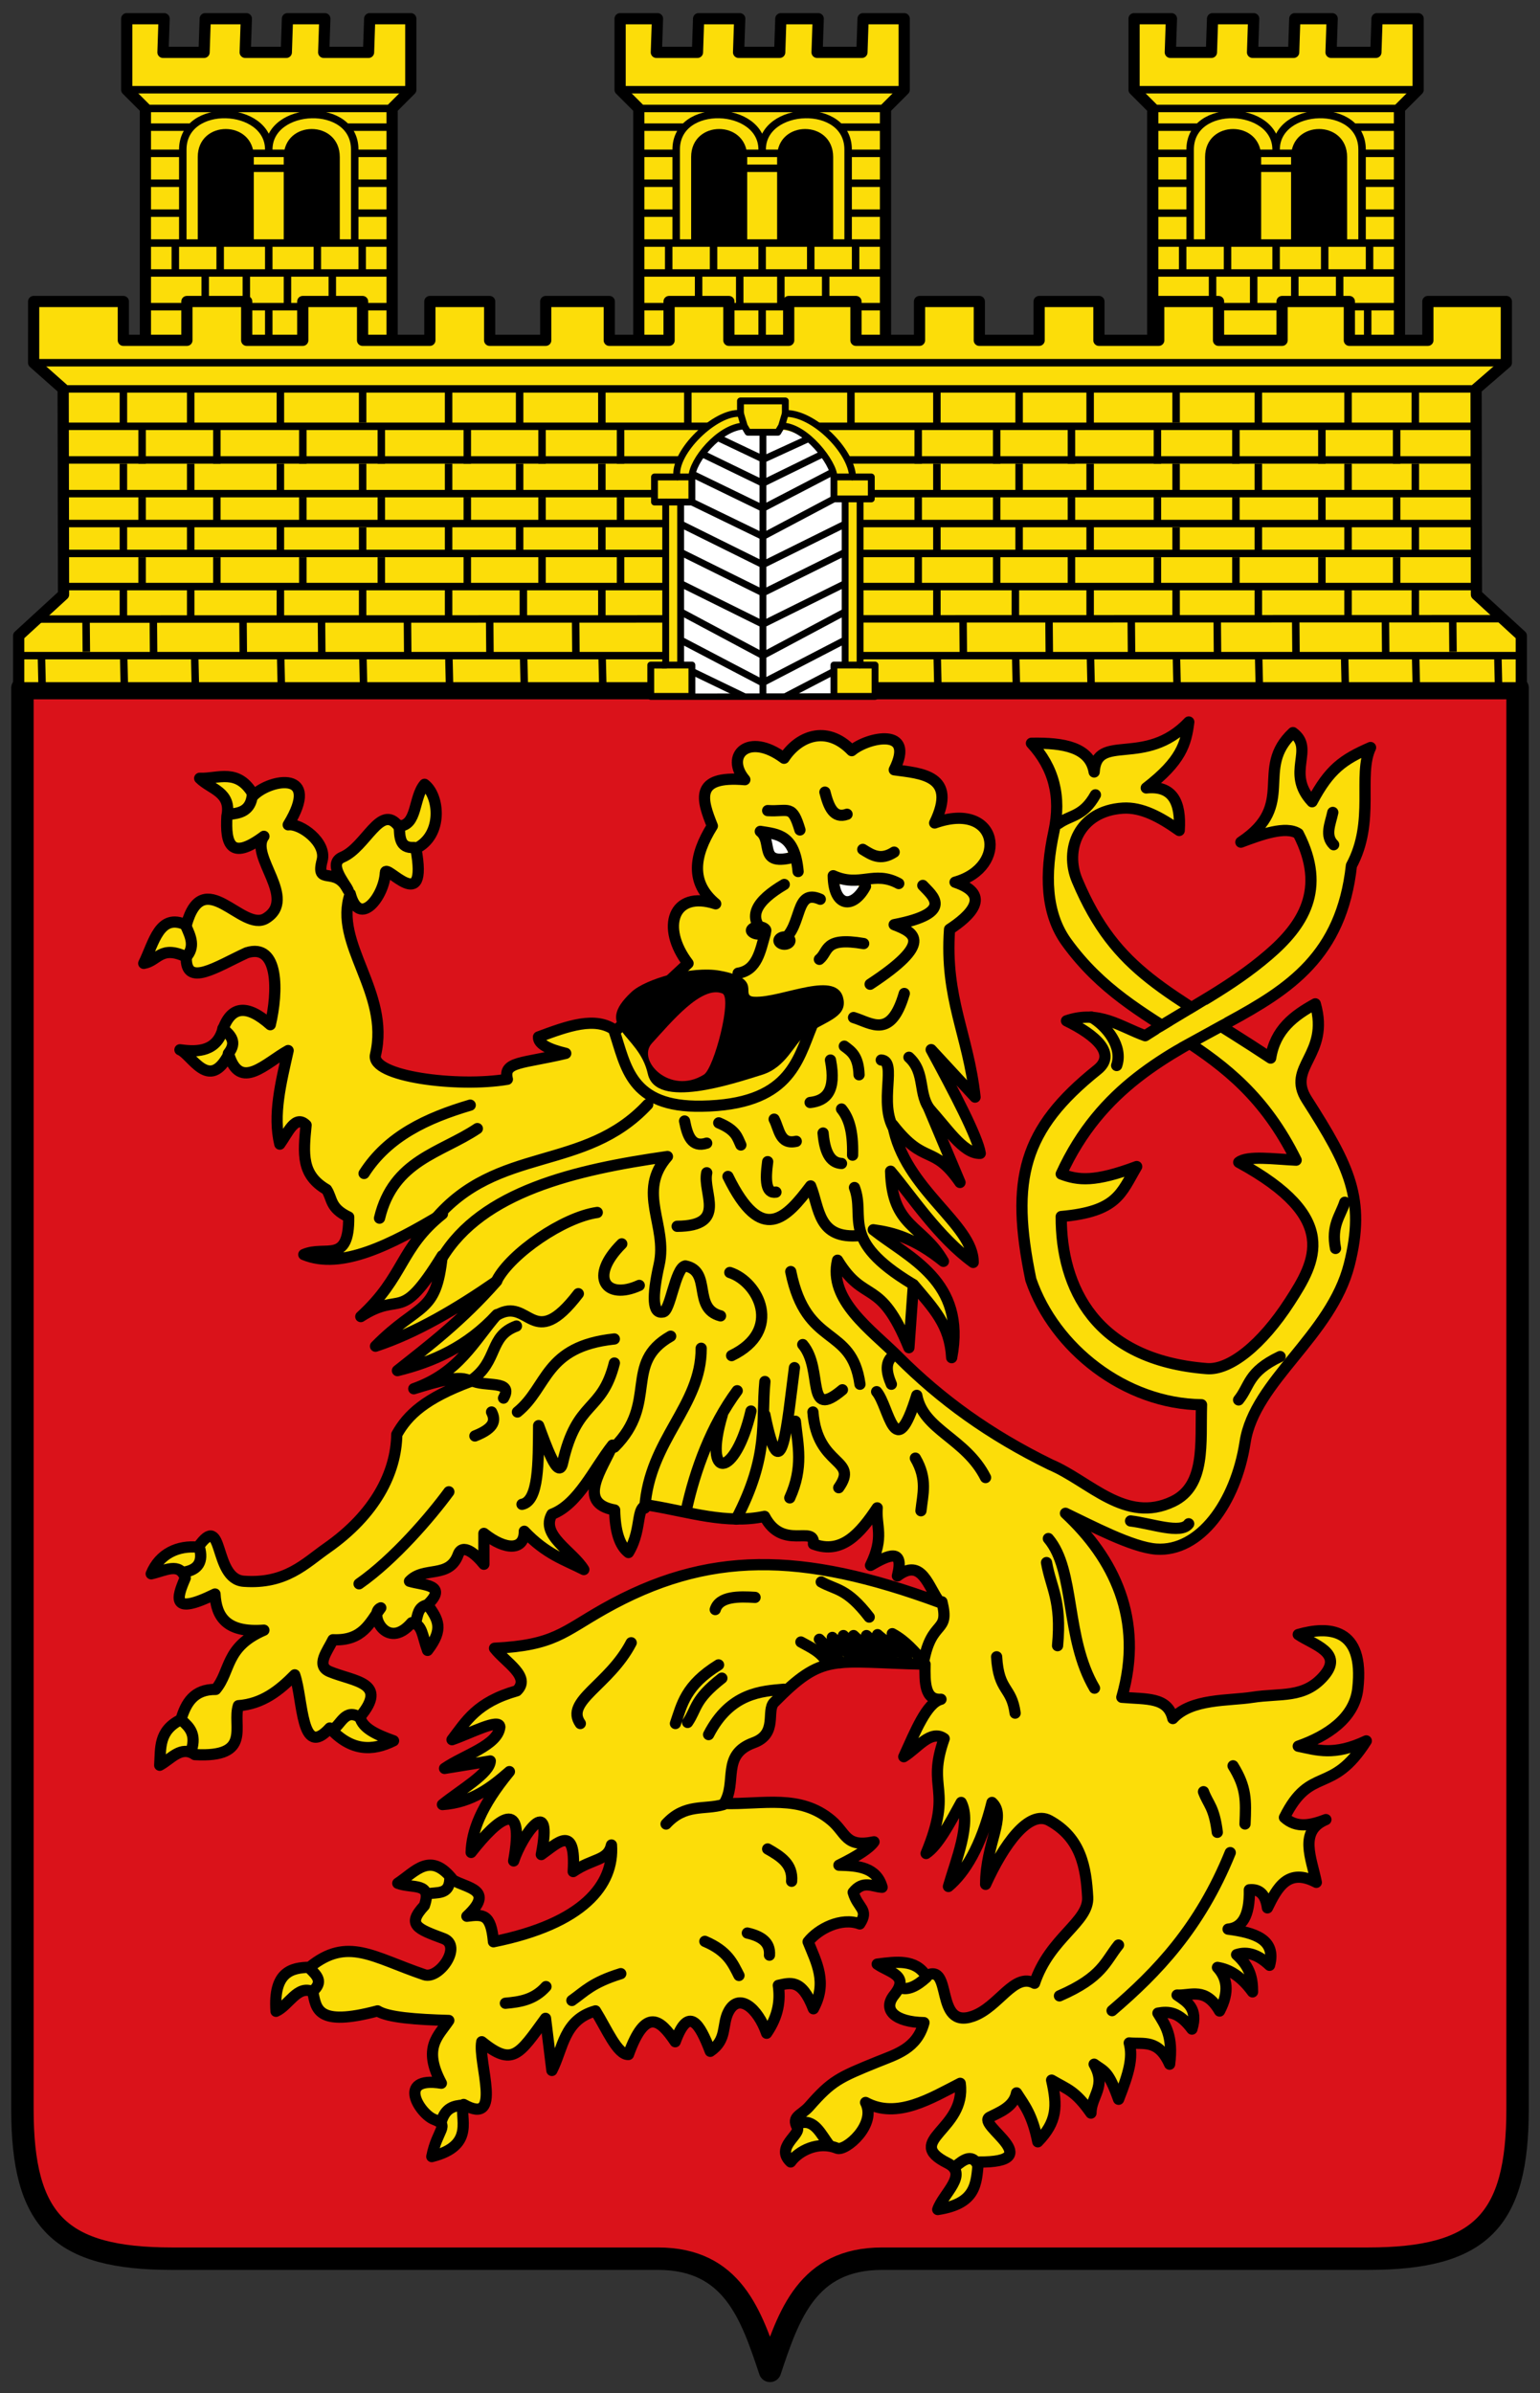 <svg xmlns="http://www.w3.org/2000/svg" viewBox="0 0 412 640" enable-background="new 0 0 595.275 706.354" width="412" height="640"><rect x="0" y="0" width="412" height="640" fill="#333333" stroke="none"/><g stroke="#000"><g stroke-linejoin="round"><path d="m 6 184 h 400 v 380 c 0 30 -10 40 -40 40 h -130 c -20 0 -25 15 -30 30 -5 -15 -10 -30 -30 -30 h -130 c -30 0 -40 -10 -40 -40 z" fill="#da121a" stroke-linecap="round" stroke-width="6"/><g fill="#fcdd09" stroke-width="3"><path d="m 33.903 5 h 10 l -0.303 9 h 11 l 0.303 -9 h 11 l -0.303 9 h 11 l 0.303 -9 h 10 l -0.303 9 h 12 l 0.303 -9 h 11 v 19 l -5 5 v 63 h -66 v -63 l -5 -5 z"/><path d="m 165.9 5 h 10 l -0.303 9 h 11 l 0.303 -9 h 11 l -0.303 9 h 11 l 0.303 -9 h 10 l -0.303 9 h 12 l 0.303 -9 h 11 v 19 l -5 5 v 63 h -66 v -63 l -5 -5 z"/><path d="m 303.4 5 h 10 l -0.303 9 h 11 l 0.303 -9 h 11 l -0.303 9 h 11 l 0.303 -9 h 10 l -0.303 9 h 12 l 0.303 -9 h 11 v 19 l -5 5 v 63 h -66 v -63 l -5 -5 z"/><path d="m 9 80.63 h 24 v 10.375 h 17 v -10.375 h 16 v 10.375 h 15 v -10.375 h 16 v 10.375 h 18 v -10.375 h 16 v 10.375 h 15 v -10.375 h 17 v 10.375 h 16 v -10.375 h 16 v 10.375 h 16 v -10.375 h 18 v 10.375 h 17 v -10.375 h 16 v 10.375 h 16 v -10.375 h 16 v 10.375 h 16 v -10.375 h 16 v 10.375 h 17 v -10.375 h 18 v 10.375 h 21 v -10.375 h 21 v 16.375 l -8.097 7 l 0.097 55 l 12 11 v 13.908 h -402 v -13.908 l 12 -11 l -0.097 -55 l -7.903 -7 z"/></g></g><g fill="none" stroke-width="2"><path d="m 17 114 h 378 m -378.1 9 h 378 m -377.9 9 h 378 m -378 8 h 378 m -378 8 h 378 m -378 8.853 h 378 m -384.54 8.697 l 391.02 -0.101 m -396.48 9.872 h 402"/><path d="m 11.08 175.29 l 0.201 8.622 m 21.799 -8.622 l 0.201 8.622 m 18.799 -8.622 l 0.201 8.622 m 22.799 -8.622 l 0.201 8.622 m 21.799 -8.622 l 0.201 8.622 m 22.799 -8.622 l 0.201 8.622 m 19.799 -8.622 l 0.201 8.622 m 20.799 -8.622 l 0.201 8.622 m -7.284 -18.459 l 0.083 9.837 m -23.08 -9.837 l 0.083 9.837 m -22.08 -9.837 l 0.083 9.837 m -23.08 -9.837 l 0.083 9.837 m -21.08 -9.837 l 0.083 9.837 m -24.08 -9.837 l 0.083 9.837 m -18.08 -9.837 l 0.083 8.837 m 9.917 -17.13 v 8.294 m 18 -8.294 v 8.294 m 24 -8.294 v 8.294 m 22 -8.294 v 8.294 m 23 -8.294 v 8.294 m 20 -8.294 v 8.294 m 21 -8.294 v 8.294 m 5 -17.45 v 8 m -21 -8 v 8 m -20 -8 v 8 m -23 -7 v 7 m -21 -7 v 7 m -23 -7 v 7 m -20 -7 v 7 m -5 -16 v 8 m 5 -15 v 7 m 13 0 v 8 m 24 -8 v 8 m -17 -16 v 8 m 23 -7 v 7 m 16 1 v 7 m 5 -15 v 7 m 18 0 v 8 m 19 -8 v 8 m 22 -8 v 8 m -36 -15 v 7 m 20 -7 v 7 m 21 -7 v 7 m 18 -35.708 v 9.708 m -23 -9.708 v 9.708 m -22 -9.708 v 9.708 m -19 -9.708 v 9.708 m -23 -10.708 v 9.708 m -22 -8.708 v 9.708 m -24 -9.708 v 9.708 m -18 10 v 8 m 18 -8 v 8 m 24 -8 v 8 m 22 -8 v 8 m 23 -8 v 8 m 19 -8 v 8 m 22 -8 v 8 m 5 -18 v 10 m -21 -10 v 10 m -20 -10 v 10 m -23 -10 v 10 m -21 -10 v 10 m -23 -10 v 10 m -20 -10 v 10 m -5 -19.708 v 9.708"/><path d="m 400.72 175.29 l 0.201 8.622 m -22.2 -8.622 l 0.201 8.622 m -19.2 -8.622 l 0.201 8.622 m -23.2 -8.622 l 0.201 8.622 m -22.2 -8.622 l 0.201 8.622 m -23.2 -8.622 l 0.201 8.622 m -20.2 -8.622 l 0.201 8.622 m -21.2 -8.622 l 0.201 8.622 m 6.716 -18.459 l 0.083 9.837 m 22.917 -9.837 l 0.083 9.837 m 21.917 -9.837 l 0.083 9.837 m 22.917 -9.837 l 0.083 9.837 m 20.917 -9.837 l 0.083 9.837 m 23.917 -9.837 l 0.083 9.837 m 17.917 -9.837 l 0.083 8.837 m -10.08 -17.13 v 8.294 m -18 -8.294 v 8.294 m -24 -8.294 v 8.294 m -22 -8.294 v 8.294 m -23 -8.294 v 8.294 m -20 -8.294 v 8.294 m -21 -8.294 v 8.294 m -5 -17.45 v 8 m 21 -8 v 8 m 20 -8 v 8 m 23 -7 v 7 m 21 -7 v 7 m 23 -7 v 7 m 20 -7 v 7 m 5 -16 v 8 m -5 -15 v 7 m -13 0 v 8 m -24 -8 v 8 m 17 -16 v 8 m -23 -7 v 7 m -16 1 v 7 m -5 -15 v 7 m -18 0 v 8 m -19 -8 v 8 m -22 -8 v 8 m 36 -15 v 7 m -20 -7 v 7 m -21 -7 v 7 m -18 -35.708 v 9.708 m 23 -9.708 v 9.708 m 22 -9.708 v 9.708 m 19 -9.708 v 9.708 m 23 -10.708 v 9.708 m 22 -8.708 v 9.708 m 24 -9.708 v 9.708 m 18 10 v 8 m -18 -8 v 8 m -24 -8 v 8 m -22 -8 v 8 m -23 -8 v 8 m -19 -8 v 8 m -22 -8 v 8 m -5 -18 v 10 m 21 -10 v 10 m 20 -10 v 10 m 23 -10 v 10 m 21 -10 v 10 m 23 -10 v 10 m 20 -10 v 10 m 5 -19.708 v 9.708"/></g></g><path d="m 75.903 42 c 0 -10 15 -10 15 0 v 23 h -15 z"/><path d="m 174.1 186.23 v -8.383 h 4 v -43.592 h -3 v -6.706 h 6 c -1.022 -6.606 10.369 -17.609 17 -16.981 v -3.353 h 12 v 3.353 c 7.422 -0.238 17.716 9.929 18 16.981 h 5 v 5.868 h -3 v 44.43 h 4 v 8.383 z" fill="#fcdd09" stroke="#000" stroke-linejoin="round" stroke-width="1.831"/><path d="m 182.05 134.19 l 0.093 43.655 l 2.784 0.006 l -0.23 7.612 l 38.803 -0.07 l 0.126 -7.443 l 2.529 -0.247 l -0.219 -44.01 c -0.006 -0.787 -2.063 -0.007 -2.183 -0.785 -0.671 -8.428 -6.286 -16.846 -14.05 -17.914 -2.715 -0.373 -7.804 -0.265 -10.743 -0.267 -9.164 -0.009 -13.332 10.08 -14.461 18.718 -0.137 1.045 -2.471 -0.314 -2.447 0.747 z" fill="#fff"/><g stroke="#000" stroke-linejoin="round"><path d="m 185.1 179.52 l 14 6.755 m 10.885 0.065 l 13.11 -6.82 m -41 -8.383 l 21.892 11.469 l 22.11 -11.469 m -44 -7.545 l 22 11.736 l 22 -11.736 m -44 14.251 v -43.592 m 0 21.796 l 22 10.898 l 22 -10.898 m -44 -8.383 l 22 10.898 l 22 -10.898 m -44 -7.545 l 22 10.898 l 22 -10.898 m -48 -5.868 h 7 v -6.706 m 0 6.706 l 19 9.221 l 19 -10.06 m -38 -6.706 l 19 9.221 l 18.427 -9.577 m -34.555 -4.936 l 16.13 7.821 l 15.658 -7.672 m -27.445 -4.408 l 11.934 5.669 l 11.857 -5.437 m -17 -3.471 l 1 1.677 h 8 l 1 -1.677 m 14 13.628 v 5.868 h 3 v 44.43 h -3 v 7.712 m 7 -7.712 h -4 m 4 -44.43 h -4 m -16 -22.849 l -1 3.353 c 6.422 0 14 9.921 14 13.628 h 5 m -47 0 h 4 c 0 -4.184 7.294 -13.39 14 -13.628 l -1 -3.353 m -13 75.66 v -8.383 h -8 m 27 -62.25 v 70.956" fill="none" stroke-width="1.831"/><path d="m 211.5 578.11 c -4.194 -3.953 2.876 -7.292 1.79 -9.259 -1.602 -2.904 1.071 -3.132 3.227 -5.59 6.01 -6.857 7.984 -7.73 18.16 -11.862 5.02 -2.04 10.668 -3.527 12.514 -10.523 -7.677 -0.147 -11.214 -3.363 -7.963 -7.394 4.271 -5.296 -1.237 -5.948 -4.55 -8.248 5.089 -0.655 10.211 -1.39 13.08 3.128 7.27 -3.835 2.089 14.472 12.514 10.807 6.965 -2.449 10.997 -11.799 16.495 -8.816 4.078 -12.246 14.589 -16.342 14.22 -23.04 -0.432 -7.836 -1.732 -15.829 -10.238 -20.477 -5.49 -3 -12.226 6.411 -17.06 17.06 0.036 -11.11 5.723 -18.222 1.706 -21.899 -2.939 11.846 -7.3 18.822 -11.66 22.468 1.941 -6.784 6.218 -17.04 3.413 -22.468 -3.128 5.741 -6.257 11.599 -9.385 13.651 7.393 -17.892 -0.066 -16.88 4.835 -30.715 -3.602 -2.584 -7.205 2.657 -10.807 4.835 3.11 -6.787 6.116 -14.401 9.954 -15.358 -4.362 0.301 -4.353 -4.496 -4.266 -9.385 -24.935 -0.556 -27.14 -3.231 -40.39 10.238 -2.186 2.222 1.118 8.375 -5.479 10.773 -8.809 3.202 -4.284 10.567 -7.887 16.245 10.442 0.281 20.316 -2.56 28.725 4.55 3.975 3.361 3.703 7.317 11.376 5.688 -1.187 1.697 -4.407 3.801 -9.385 6.257 5.179 0.11 10.1 0.578 11.559 5.903 -2.562 -0.134 -5.066 -2 -7.745 1.35 1.236 4.335 4.347 4.502 1.765 8.448 -4.97 -1.874 -11.131 1.341 -13.826 4.776 2.21 5.515 5.253 10.892 1.422 17.917 -3.128 -8.164 -6.257 -6.913 -9.385 -6.257 0.555 3.946 0.089 8.097 -3.128 12.798 -2.366 -6.779 -7.502 -11.04 -10.238 -5.688 -1.778 3.48 -0.263 7.438 -4.835 10.523 -2.842 -7.433 -5.794 -12.361 -9.385 -2.56 -3.894 -5.804 -7.873 -9.473 -12.514 3.413 -2.939 0.162 -5.878 -6.973 -8.816 -11.66 -8.541 2.4 -8.644 10.07 -11.66 15.926 l -1.706 -13.936 c -7.116 9.781 -8.783 12.953 -17.06 6.257 -1.077 5.553 5.815 22.774 -4.835 16.78 -1.383 3.167 3.54 10.934 -8.532 13.936 1.462 -7.403 5 -8.253 0.569 -9.954 -3.708 -1.422 -10.247 -11.607 1.991 -9.67 -5.119 -9.575 -0.76 -12.623 1.991 -16.78 -8.761 -0.251 -16.31 -0.805 -19.05 -2.56 -16.412 4.368 -16.377 -0.664 -17.349 -5.119 -4.099 -1.915 -6.41 3.717 -9.824 5.225 -0.745 -10.58 4.171 -11.681 8.971 -11.766 10.13 -8.308 17.01 -2.642 30.715 1.991 3.954 1.336 10.312 -7.737 5.119 -9.67 -7.107 -2.645 -9.913 -3.651 -5.119 -8.816 2.22 -6.382 -3.063 -4.465 -7.11 -5.972 4.786 -3.158 8.729 -8.661 14.789 -0.853 3.659 2.162 11.365 2.553 3.697 9.67 4.338 -0.555 6.439 -0.686 7.11 6.826 23.941 -4.813 32.34 -15.197 31.569 -25.881 -0.99 4.308 -4.963 3.5 -10.238 7.11 0.818 -13.03 -4.259 -7.524 -8.532 -4.55 3.267 -16.814 -5.13 -5.287 -7.394 1.706 3.114 -17.226 -3.952 -11.731 -11.376 -2.275 0.163 -5.58 2.523 -12.258 10.238 -21.615 -4.906 4.272 -10.03 8.27 -17.917 8.816 4.943 -3.984 12.656 -8.363 12.798 -11.66 l -12.229 1.991 c 5.24 -3.608 14.254 -6.139 14.789 -11.09 -0.116 -2.42 -7.896 1.73 -12.798 3.413 3.753 -4.891 6.565 -10.03 17.348 -13.08 3.921 -3.792 -3.046 -7.584 -5.972 -11.376 16.02 -0.798 18.342 -4.352 29.29 -10.523 27.577 -15.54 52.647 -15.425 89.87 -1.706 -3.147 -4.046 -4.735 -12.147 -11.376 -7.11 1.928 -7.672 -2.423 -5.579 -7.196 -2.828 3.782 -7.672 1.374 -10.392 1.792 -15.374 -4.568 6.864 -9.504 12.531 -17.06 9.67 0.431 -5.287 -8.211 1.919 -13.08 -7.394 -10.172 2.149 -20.15 -1.177 -30.15 -2.844 -4.92 -1 -2.095 5.607 -6.257 12.514 -2.399 -1.848 -3.573 -5.736 -3.697 -11.376 -10.455 -1.864 -3.091 -11.169 -0.569 -17.349 -4.921 6.209 -9.156 15.835 -16.211 18.486 -3.195 5.601 5.554 9.874 8.532 14.789 -5.153 -2.632 -10.06 -4.058 -15.926 -10.238 0.054 5.04 -4.829 5.329 -10.807 0.569 v 8.248 c -2.295 -2.863 -5.748 -5.693 -6.885 -2.588 -2.402 6.562 -9.166 3.035 -13.02 7.138 3.701 1.121 10.383 0.867 4.835 6.257 2.855 3.965 4.433 6.466 0 12.229 -1.494 -4.04 -1.319 -6.988 -4.266 -7.394 -6.653 7.774 -11.632 -2.654 -8.248 -3.982 -2.962 3.962 -4.789 8.897 -12.798 8.532 -1.464 3.03 -4.731 6.933 -0.853 8.532 6.516 2.686 15.855 2.835 8.07 12.11 0.643 3.068 4.614 4.805 8.994 6.378 -5.688 2.828 -11.376 2.83 -17.06 -3.413 -7.803 8.59 -7.094 -7.653 -9.385 -14.22 -4.144 4.217 -8.678 7.784 -15.07 8.248 -1.73 5.331 3.874 13.963 -11.66 13.08 -3.71 -2.541 -6.366 1.24 -9.385 2.844 0.317 -4.471 -0.429 -9.208 5.688 -12.229 1.333 -4.449 3.458 -8.106 9.296 -8.05 4.064 -4.863 2.47 -11.341 12.888 -15.839 -10.13 0.771 -12.744 -3.662 -13.08 -9.67 -11.825 5.818 -10.273 1.075 -7.963 -4.266 -1.472 -4.372 -5.404 -1.959 -9.101 -1.138 2.243 -5.468 7.269 -7.646 12.514 -7.11 7.118 -10.1 3.883 8.482 12.229 9.101 11.29 0.837 16.495 -4.848 22.18 -8.816 13.07 -9.118 18.614 -20.287 18.771 -30.431 2.91 -5.256 7.662 -9.693 19.727 -14.186 -2.521 -1.886 -8.795 -0.018 -15.177 1.956 12.08 -4.269 16.01 -12.62 22.23 -19.819 -7.957 8.628 -17.07 12.623 -26.599 14.972 8.624 -6.846 17.17 -13.283 26.553 -23.936 -10.807 7.472 -21.615 13.86 -32.422 17.406 11.717 -11.86 16.212 -8.213 17.837 -24.19 -11.577 18.751 -10.641 9.05 -21.775 16.268 11.739 -10.721 10.394 -18.318 21.844 -27.44 -13.829 8.311 -27.15 15 -37.09 10.853 5.743 -2.545 12.155 2.811 12.01 -10.03 -5.122 -2.45 -4.316 -4.901 -5.915 -7.351 -6.756 -3.946 -6.251 -9.494 -5.484 -17.245 -2.919 -2.904 -4.85 2.092 -7.03 5.096 -1.898 -7.813 0.306 -16.447 2.229 -25.02 -5.949 3.279 -12.892 11.03 -15.886 1.01 -5.31 10.129 -9.883 0.05 -13.06 -1.216 3.572 0.486 9.288 0.965 11.287 -4.844 2.263 -7.118 6.672 -7.368 12.878 -1.865 2.096 -8.801 2.365 -21.983 -6.326 -19.227 -8.01 3.673 -16.394 9.446 -16.15 1.115 -6.866 -3.274 -7.591 1.129 -11.376 1.706 2.741 -5.516 4.176 -13.642 11.376 -10.238 4.574 -16.426 14.945 2.112 21.319 -1.798 8.641 -5.302 -4.559 -16.693 -0.546 -21.933 -8.946 6.673 -10.335 2.01 -9.897 -5.392 1.323 -6.5 -4.364 -7.159 -7.282 -10.124 4.945 0.225 10.227 -2.924 14.447 4.55 4.541 -4.479 18.19 -6.777 9.239 7.894 3.281 -0.468 10.327 4.696 9.08 9.494 -1.866 7.16 3.596 1.165 6.941 7.981 -1.095 -2.19 -5.503 -7.156 -1.509 -8.845 6.294 -2.662 10.178 -14.478 14.979 -8.288 5.134 -0.033 3.952 -7.633 6.981 -11.172 4.058 3.072 4.97 13.657 -2.319 17.16 3.403 18.437 -8.05 3.845 -8.167 6.438 -0.272 6.263 -6.936 15.01 -9.397 5.683 -4.626 13.348 10.718 26.2 6.757 43.05 -1.371 5.834 22.05 8.784 35.28 6.536 -1.212 -4.817 4.01 -4.139 15.615 -6.924 -4.611 -1.099 -7.399 -2.502 -7.282 -4.39 7.639 -2.825 15.306 -5.735 20.638 -1.638 l 19.362 -18.04 c -7.328 -9.592 -4.076 -19.668 7.394 -15.926 -6.803 -5.637 -5.893 -12.817 -0.888 -20.816 -2.793 -6.934 -4.997 -13.578 8.693 -12.376 -5.431 -6.4 0.944 -12.864 10.488 -5.736 3.664 -5.672 11.21 -9.185 18.11 -2.025 4.253 -3.609 17.19 -6.445 11.376 5.119 6.992 0.966 17.07 1.347 10.807 14.22 17.11 -6.111 20.04 11.773 5.461 15.835 10.206 3.413 3.739 9.193 -1.479 12.605 -1.309 18.541 4.975 28.01 6.826 44.869 l -11.741 -12.697 c 6.172 11.385 12.475 23.446 13.13 27.736 -4.589 0.21 -9.177 -7.236 -13.766 -12.06 l 8.351 19.839 c -7.24 -10.445 -9.337 -4.309 -17.975 -15.404 3.02 17.247 21.624 26.579 21.502 36.791 -9.302 -6.75 -16.387 -17.642 -22.09 -24.392 0.365 15.14 8.566 14.312 14.13 24.1 -7.703 -6.186 -13.409 -7.714 -18.773 -8.443 9.563 7.547 24.934 13.724 20.977 34.2 -0.468 -8.78 -4.832 -13.11 -10.236 -19.546 l -1.204 16.881 c -7.818 -19.13 -11.725 -11.369 -19.09 -23.39 -2.562 10.693 9.06 18.652 16.225 25.826 11.43 11.45 24.421 20.857 40.727 28.828 10.529 4.456 20.05 15.923 32.741 9.874 8.897 -4.241 7.358 -15.636 7.679 -25.881 -20.434 -0.229 -39.33 -15.04 -45.659 -33.445 -5.537 -26.825 -2.144 -40.19 17.787 -56.14 5.261 -4.21 -0.397 -9.26 -8.248 -13.08 8.693 -2.989 14.371 1.589 21.05 3.982 12.193 -7.787 22.734 -12.821 32.991 -21.615 9.1 -7.8 15.666 -17.511 7.963 -32.422 -3.327 -2.163 -9.926 0.229 -15.358 2.275 15.168 -10.05 3.425 -19.529 13.936 -29.29 6.04 4.378 -2.173 10.688 5.119 18.486 4.647 -8.756 8.306 -11.287 15.642 -14.504 -3.532 7.369 1.296 19.686 -5.119 31.569 -5.284 48.25 -56.33 35.793 -77.64 82.48 4.558 1.731 8.96 2.211 20.19 -1.991 -4.209 7.14 -5.129 12.02 -20.19 13.367 -0.08 18.903 9.07 38.36 38.963 40.669 6.146 0.474 14.705 -6.35 22.18 -17.917 6.943 -10.74 13.704 -22.381 -13.651 -37.26 2.343 -1.855 9.472 -0.839 15.358 -0.569 -16.704 -33.86 -42.931 -32.735 -61.43 -58.3 -5.61 -7.754 -5.846 -18.202 -3.39 -29.503 2.071 -9.529 -0.071 -17.259 -5.995 -23.68 8.629 -0.173 15.674 1.081 16.78 7.679 0.632 -10.691 13.647 -1.049 25.312 -13.367 -0.728 5.794 -2 10.399 -11.376 17.633 7.06 -0.736 9.333 3.783 8.816 11.376 -5.02 -3.559 -10.01 -6.291 -15.07 -5.972 -11.847 0.745 -15.7 11.133 -12.229 19.339 10.577 25.01 24.16 29.19 51.761 47.5 1.198 -7.618 6.252 -11.381 11.945 -14.504 3.965 13.805 -7.92 16.758 -2.275 25.596 11.435 17.904 15.779 26.624 11.376 44.08 -4.808 19.07 -25.359 31.18 -27.871 47.5 -2.513 16.321 -12.178 29.456 -23.792 28.627 -6.374 -0.455 -17.234 -6.214 -24.272 -9.572 12.804 11.908 21.11 28.25 15.07 49.2 6.628 0.577 12.282 -0.148 13.651 5.688 5.01 -5.433 14.852 -4.686 21.33 -5.688 7.526 -1.164 13.779 0.389 19.05 -5.688 5.436 -6.262 -2.723 -8.308 -6.826 -11.09 7.914 -2.271 17.808 -2.071 15.926 14.504 -0.893 7.868 -8.207 12.649 -15.926 15.358 5 1.018 9.549 2.672 18.202 -1.422 -9.29 14.711 -14.884 6.366 -21.899 20.477 3.234 2.968 7.108 2.097 11.09 0.569 -7.361 3.053 -3.847 10.351 -2.56 16.78 -7.45 -3.929 -10.371 1.237 -13.08 6.826 -0.474 -3.508 -2.086 -5.119 -4.835 -4.835 0.131 7.157 -2.031 10.184 -5.688 10.523 7.135 0.932 12.949 2.743 11.09 9.67 -2.939 -2.788 -5.878 -3.847 -8.816 -2.844 3.733 3.318 4.28 6.636 4.266 9.954 -3.128 -4.286 -6.257 -6.04 -9.385 -6.541 2.625 2.843 3.246 6.545 0.569 11.66 -3.792 -6.512 -7.584 -4.068 -11.376 -4.266 2.727 1.867 5.673 3.551 3.982 9.101 -3.506 -4.727 -6.342 -4.768 -9.101 -4.266 1.959 3.176 4.111 6.06 3.128 13.651 -3.054 -6.832 -7.04 -5.273 -10.807 -5.688 1.046 3.977 -0.09 8.05 -2.844 15.07 -2.749 -7.674 -3.792 -7.374 -6.541 -9.385 3.411 5.915 -0.829 8.542 -0.853 13.08 -4.266 -6.075 -6.257 -6.296 -10.523 -8.816 1.56 6.877 1.523 11.125 -3.697 16.495 -1.473 -7.234 -3.459 -9.629 -5.688 -13.08 -0.713 3.791 -4.708 5.211 -7.186 6.492 -3.761 1.944 16.06 12.143 -3.052 11.995 -0.519 5.784 -0.486 11.11 -10.845 12.7 1.435 -4.262 8.463 -9.472 2.597 -12.416 -12 -6.02 5.121 -8.831 3.413 -21.33 -7.716 3.918 -16.888 9.701 -25.312 5.119 3.069 5.921 -5.392 13.153 -7.635 12.238 -5.04 -2.055 -10.312 0.727 -12.41 3.666 z" fill="#fcdd09" stroke-linecap="round" stroke-width="3"/></g><path d="m 192.58 259.57 c -7.578 -1.345 -19.857 2.173 -23.619 5.687 -10.458 9.769 1.909 10.915 4.344 21.887 2.151 9.694 22.905 2.644 30.578 0.267 6.46 -2 8.488 -8.203 11.56 -10.532 4.85 -3.678 11.03 -4.587 10.244 -9.505 -1.358 -8.465 -16.461 -0.47 -23.904 -0.837 -4.112 -0.203 2.784 -4.837 -9.203 -6.965 z"/><path d="m 188.31 287.37 c -9.02 5.615 -18.12 -3.819 -13.889 -8.403 5.01 -5.432 13.217 -15.539 18.833 -13.305 2.685 1.068 -2.198 19.999 -4.945 21.708 z" fill="#da121a"/><g fill="#fff"><path transform="matrix(1.729 0 0 1 579.74 -32.08)" d="m -202.08 270.51 a 1.976 2.47 0 1 1 -3.953 0 1.976 2.47 0 1 1 3.953 0 z"/><path transform="matrix(1.464 0 0 1.283 507.04 -120.87)" d="m -202.08 270.51 a 1.976 2.47 0 1 1 -3.953 0 1.976 2.47 0 1 1 3.953 0 z"/></g><path d="m 293.06 212.55 c -3.29 5.868 -6.58 5.307 -9.87 7.67 m 73.61 5.67 c -2.456 -2.403 -0.879 -5.612 -0.236 -8.635 m 0.73 116.59 c -1.185 -6.126 1.261 -8.621 2.482 -12.341 m -61.03 -36.574 c 1.747 -5 -2.628 -10.574 -6.782 -12.958 m -230.87 9.747 c 2.434 -3.055 0.622 -4.897 -1.471 -6.659 m -9.893 -19.03 c 2.589 -2.796 1.276 -5.592 0.011 -8.388 m 17.775 -35.09 c -0.439 4.426 -3.477 4.932 -6.165 5.199 m 49.4 8.882 c -3.961 0.233 -3.808 -2.961 -3.941 -5.917 m 105.97 8.388 c -10.303 2.803 -5.734 -3.891 -9.376 -6.782 4.835 0.783 9.209 0.909 10.117 10.735 m 18.03 3.953 c -3.362 6.266 -8.524 5.502 -8.635 -2.829 7.139 3.242 10.899 -1.512 17.528 2.088 m -26.433 -14.328 c -2.089 -6.962 -2.893 -4.832 -8.635 -5.176 m 25.681 35.562 c -10.781 -1.852 -9.27 2.131 -11.846 4.211 m 13.576 6.659 c 16.882 -11.09 12.11 -13.765 6.429 -15.928 16.579 -3.193 10.04 -7.89 7.664 -10.494 m -7.67 -8.905 c -3.666 2.367 -6 0.747 -8.388 -0.73 m -4.211 -9.399 c -3.602 1.286 -4.914 -2.01 -5.917 -5.917 m 21.234 53.844 c -3.6 12.327 -8.722 7.908 -13.576 6.435 m 20.74 24.94 c -3.698 -4.328 -1.269 -10.08 -5.917 -14.317 m -13.352 4.682 c -0.178 -5.084 -2.105 -6.265 -3.941 -7.647 m 13.329 22.22 c -4.288 -7.07 0.959 -18.25 -3.447 -18.517 m -16.316 -42.997 c -6.859 -3.02 -4.696 7.05 -9.87 10.881 m 0.236 -14.834 c -7.414 4.369 -10.16 8.737 -5.076 13.11 -1.35 4.612 -2.121 9.803 -7.264 10.621 m 19.752 14.07 c -3.938 9.637 -6.2 21.11 -29.516 21.498 -19.15 0.315 -20.18 -10.606 -23.442 -20.239 m 33.935 30.609 c -0.945 -1.973 -1.194 -3.945 -5.917 -5.917 m -3.223 5.423 c -4.01 1.286 -5.156 -2.01 -5.917 -5.917 m 33.586 -4.952 c 4.296 -0.477 7.05 -3.01 5.446 -11.352 m 5.917 25.434 c 0.167 -6.801 -1.157 -10.122 -2.953 -12.341 m -0.012 14.564 c -2.496 -0.154 -4.402 -2.081 -4.929 -8.141 m -12.611 15.799 c -2.717 0.452 -2.892 -3.136 -2.212 -8.141 m 7.647 -5.446 c -4.441 0.99 -4.515 -3.261 -5.917 -5.917 m -25.951 28.645 c 13.572 -0.087 6.752 -8.913 7.917 -14.317 m 40.997 16.787 c -11.371 1.107 -10.766 -7.285 -13.2 -13.266 -6.476 8.565 -13.06 16.01 -22.12 -2.533 m 49.15 28.645 c -19.402 -11.738 -12.26 -17.682 -15.305 -25.681 m -57.57 26.17 c -8.895 4.065 -13.644 -2.172 -4.682 -11.11 m 26.422 19.258 c -7.636 -2.01 -2.206 -11.969 -9.43 -13.362 -2.75 0.539 -4.02 12.452 -6.03 12.326 -2.713 0.546 -2.913 -4 -0.966 -12.669 2.367 -10.535 -6.135 -19.395 2.219 -28.908 -24.68 3.516 -49.667 9.353 -60.4 27.28 m 8.89 47.45 c 5.437 -2.137 5.546 -4.274 4.458 -6.412 m 6.659 -22.986 c -7.463 2.73 -4.74 9.371 -12.1 14.523 3.648 1.922 11.48 -0.242 8.644 4.746 m 20.01 -27.916 c -12.279 16.02 -13.02 0.627 -21.728 5.693 m 31.363 6.412 c -18.8 1.995 -17.694 12.837 -25.928 19.528 m 1.224 24.693 c 4.556 -0.871 4.367 -11.233 4.451 -21.05 1.842 4.95 5.302 14.913 6.411 9.982 3.841 -17.09 10.448 -13.228 13.854 -26.718 m 31.363 -1.988 c 13.825 -6.665 7.249 -19.726 -0.483 -22.22 m 43.22 29.881 c -1.345 -3.163 -1.826 -6.04 0.753 -7.894 m 24.446 32.845 c -5.337 -10.566 -16.682 -12.657 -18.399 -21.981 -5.888 19.11 -7.337 3.035 -10.741 -0.982 m -4.458 -1.988 c -2.236 -15.946 -14.317 -9.468 -18.517 -30.13 m 13.823 31.61 c -10.08 8.456 -4.948 -5.406 -10.611 -12.09 m 9.623 38.28 c 5.554 -7.871 -5.737 -5.395 -6.906 -20.246 m -6.188 22.963 c 3.739 -8.22 2.145 -14.155 1.494 -20.493 m -8.164 -1.741 c 4.448 22.03 6 2.095 7.917 -12.588 m -15.575 40.503 c 8.958 -17.19 6.625 -25.694 7.67 -36.798 m -3.717 7.894 c -4.234 18.12 -12.982 18.816 -7.664 0.957 m -9.629 25.476 c 2.352 -10.725 6.643 -22.448 13.599 -31.857 m -24.716 31.363 c 1.189 -18.28 15.16 -27.27 15.08 -42.727 m -8.164 -3.223 c -12.818 7.286 -3.132 17.791 -15.06 29.656 m -50.16 42.23 c -2.411 0.535 -2.401 2.684 -2.953 4.458 m 171.68 6.412 c 1.131 -12.167 -1.736 -15.339 -2.953 -22.22 m 12.835 33.586 c -7.964 -13.614 -5.05 -31.433 -12.341 -40.01 m -86.97 71.14 c -5.102 1.488 -10.203 -0.377 -15.305 5.199 m -32.13 43.47 c -3.2 3.585 -7.01 4.104 -10.858 4.458 m 30.869 -7.917 c -7.722 2.392 -9.677 4.784 -13.08 7.176 m 52.855 -12.12 c 0.263 -3.463 -2.243 -5.079 -5.917 -5.917 m 11.846 -13.846 c 0.38 -4.557 -2.915 -6.663 -6.412 -8.635 m -7.67 33.833 c -1.668 -3.239 -2.996 -6.527 -9.129 -9.129 m 33.34 54.58 c -2.303 -2.931 -3.987 -7.305 -8.141 -5.917 m 47.667 10.858 c -1.555 -2.673 -3.716 -1.101 -5.917 0.753 m 77.56 -91.66 c 0.276 -6.303 0.396 -9.759 -3.2 -15.552 m -0.753 23.21 c -8.141 20.07 -19.56 31.954 -31.61 42.26 m 1.718 -17.551 c -3.563 4.402 -4.246 8.582 -15.799 13.599 m 42.23 -43.738 c -0.851 -6.848 -2.437 -7.453 -3.694 -10.858 m -74.12 49.644 c -2.693 2.452 -5.118 3.569 -7.153 2.729 m -144.28 -72.15 c -4.142 -2.728 -5.135 1.894 -7.525 3.253 m -35.574 -48.914 c 1.133 3.951 -0.359 6.03 -3.835 6.686 m -0.741 39.774 c 1.941 1.728 3.764 3.551 2.479 7.86 m 191.57 -23.851 c -0.599 -1.973 -5.959 -5.057 -8.02 -7.03 m 3.941 6.535 l -6.906 -6.288 m 3.324 6.288 l -6.782 -6.288 m 3.2 5.917 l -5.917 -5.917 m 2.953 6.412 l -5.917 -5.917 m 2.088 6.782 c -0.309 -1.326 -3.454 -4.07 -5.547 -6.288 m -4.941 0.73 c 2.255 1.299 5.537 2.602 7.153 5.817 m -1.718 -21.875 c 3.929 2.195 6.811 1.574 12.835 9.399 m 39.04 25.681 c -0.98 -7.207 -4.399 -5.65 -4.952 -15.06 m 35.832 -36.33 c 5.592 0.659 13.501 3.635 15.552 0.753 m 13.352 -33.12 c 3.105 -3.835 2.422 -7.47 11.11 -11.599 m -96.09 41.24 c 0.455 -4.372 1.803 -8.447 -1.494 -14.07 m -126.91 177.68 c 1.13 -4.088 3.496 -4.468 5.917 -4.682 m -40.24 -30.438 c 2.904 -2.489 1.118 -4.197 -0.592 -5.917 m 31.363 -20.12 c 2.42 -0.536 5.697 0.355 5.917 -3.846 m 131.66 -74.26 c 2.17 8.688 -2.762 4.434 -4.892 16 -2.487 -2.647 -4.661 -5.451 -8.397 -7.475 m -49.14 26.98 c 5.819 -11.289 14.301 -11.602 20.12 -12.13 m -25.741 8.876 c 2.545 -3.725 1.698 -5.997 9.172 -11.835 m -12.427 12.13 c 1.768 -5.121 2.665 -10.198 11.539 -15.681 m -0.888 -14.794 c 1.103 -3.626 6.437 -3.518 10.651 -3.255 m -46.748 33.73 c -4.22 -6.03 7.722 -10.254 13.61 -21.599 m -72.802 -15.765 c 9.404 -6.553 19.214 -18.05 24.02 -24.601 m 12.846 -56.57 c 3.762 -7.195 17.806 -16.86 26.856 -18.13 m -58.25 1.523 c 3.694 -15.53 16.467 -17.443 26.17 -23.952 m -11.479 24.431 c 16.838 -20.1 40.1 -12.634 57.06 -30.869 m -75.885 18.439 c 6.36 -9.973 16.808 -14.835 28.398 -18.27" fill="none" stroke="#000" stroke-linejoin="round" stroke-linecap="round" stroke-width="3"/><path transform="translate(407.01 -21.7)" d="m -200.64 270.51 a 3.416 2.47 0 1 1 -6.832 0 3.416 2.47 0 1 1 6.832 0 z"/><path transform="translate(413.92 -18.983)" d="m -201.09 270.51 a 2.964 2.47 0 1 1 -5.929 0 2.964 2.47 0 1 1 5.929 0 z"/><path d="m 322.83 268.68 l -12.847 7.746 l 4.295 3.127 l 13.359 -7.354 z" fill="#fcdd09"/><path d="m 52.903 42 c 0 -10 15 -10 15 0 v 23 h -15 z"/><g fill="none" stroke="#000" stroke-width="2"><path d="m 9.903 97 h 393"/><path d="m 16.903 104 h 379"/><path d="m 39.903 34 h 11 m 42 0 h 11 m -9 7 h 10 m -65 0 h 9 m -9 8 h 10 m 45 0 h 10 m -10 8 h 10 m -66 0 h 10 m 18 -12 h 10 m -10 -4 h 10 m 18 24 v -25 c 0 -13 -23 -12 -23 0 m -23 25 v -25 c 0 -13 23 -12 23 0 m -38 -16 h 75 m -70 5 h 66 m -33 53 v 8 m 17 -17 v 8 m -12 -8 v 8 m -11 -8 v 8 m -11 -7 v 8 m 42 -17 v 8 m -12 -8 v 8 m -13 -8 v 8 m -13 -9 v 9 m -12 -8 v 8 m -8 -8 h 66 m -66 17 h 11.149 m 15.851 0 h 15.4 m 16.6 0 h 7 m -66 -9 h 66"/></g><path d="m 207.9 42 c 0 -10 15 -10 15 0 v 23 h -15 z"/><path d="m 184.9 42 c 0 -10 15 -10 15 0 v 23 h -15 z"/><path d="m 171.9 34 h 11 m 42 0 h 11 m -9 7 h 10 m -65 0 h 9 m -9 8 h 10 m 45 0 h 10 m -10 8 h 10 m -66 0 h 10 m 18 -12 h 10 m -10 -4 h 10 m 18 24 v -25 c 0 -13 -23 -12 -23 0 m -23 25 v -25 c 0 -13 23 -12 23 0 m -38 -16 h 75 m -70 5 h 66 m -33 53 v 8 m 17 -17 v 8 m -12 -8 v 8 m -11 -8 v 8 m -11 -7 v 7 m 42 -16 v 8 m -12 -8 v 8 m -13 -8 v 8 m -13 -9 v 9 m -12 -8 v 8 m -8 -8 h 66 m -66 17 h 8 m 16 0 h 16 m 19 0 h 7 m -66 -9 h 66" fill="none" stroke="#000" stroke-width="2"/><path d="m 345.4 42 c 0 -10 15 -10 15 0 v 23 h -15 z"/><path d="m 322.4 42 c 0 -10 15 -10 15 0 v 23 h -15 z"/><path d="m 309.4 34 h 11 m 42 0 h 11 m -9 7 h 10 m -65 0 h 9 m -9 8 h 10 m 45 0 h 10 m -10 8 h 10 m -66 0 h 10 m 18 -12 h 10 m -10 -4 h 10 m 18 24 v -25 c 0 -13 -23 -12 -23 0 m -23 25 v -25 c 0 -13 23 -12 23 0 m -38 -16 h 75 m -70 5 h 66 m -8.5 54 v 7 m -7.5 -17 v 8 m -12 -8 v 8 m -11 -8 v 8 m -11 -7 v 8 m 42 -17 v 8 m -12 -8 v 8 m -13 -8 v 8 m -13 -9 v 9 m -12 -8 v 8 m -8 -8 h 66 m -47.5 17 h 16 m 19 0 h 12.5 m -66 -9 h 66" fill="none" stroke="#000" stroke-width="2"/></svg>